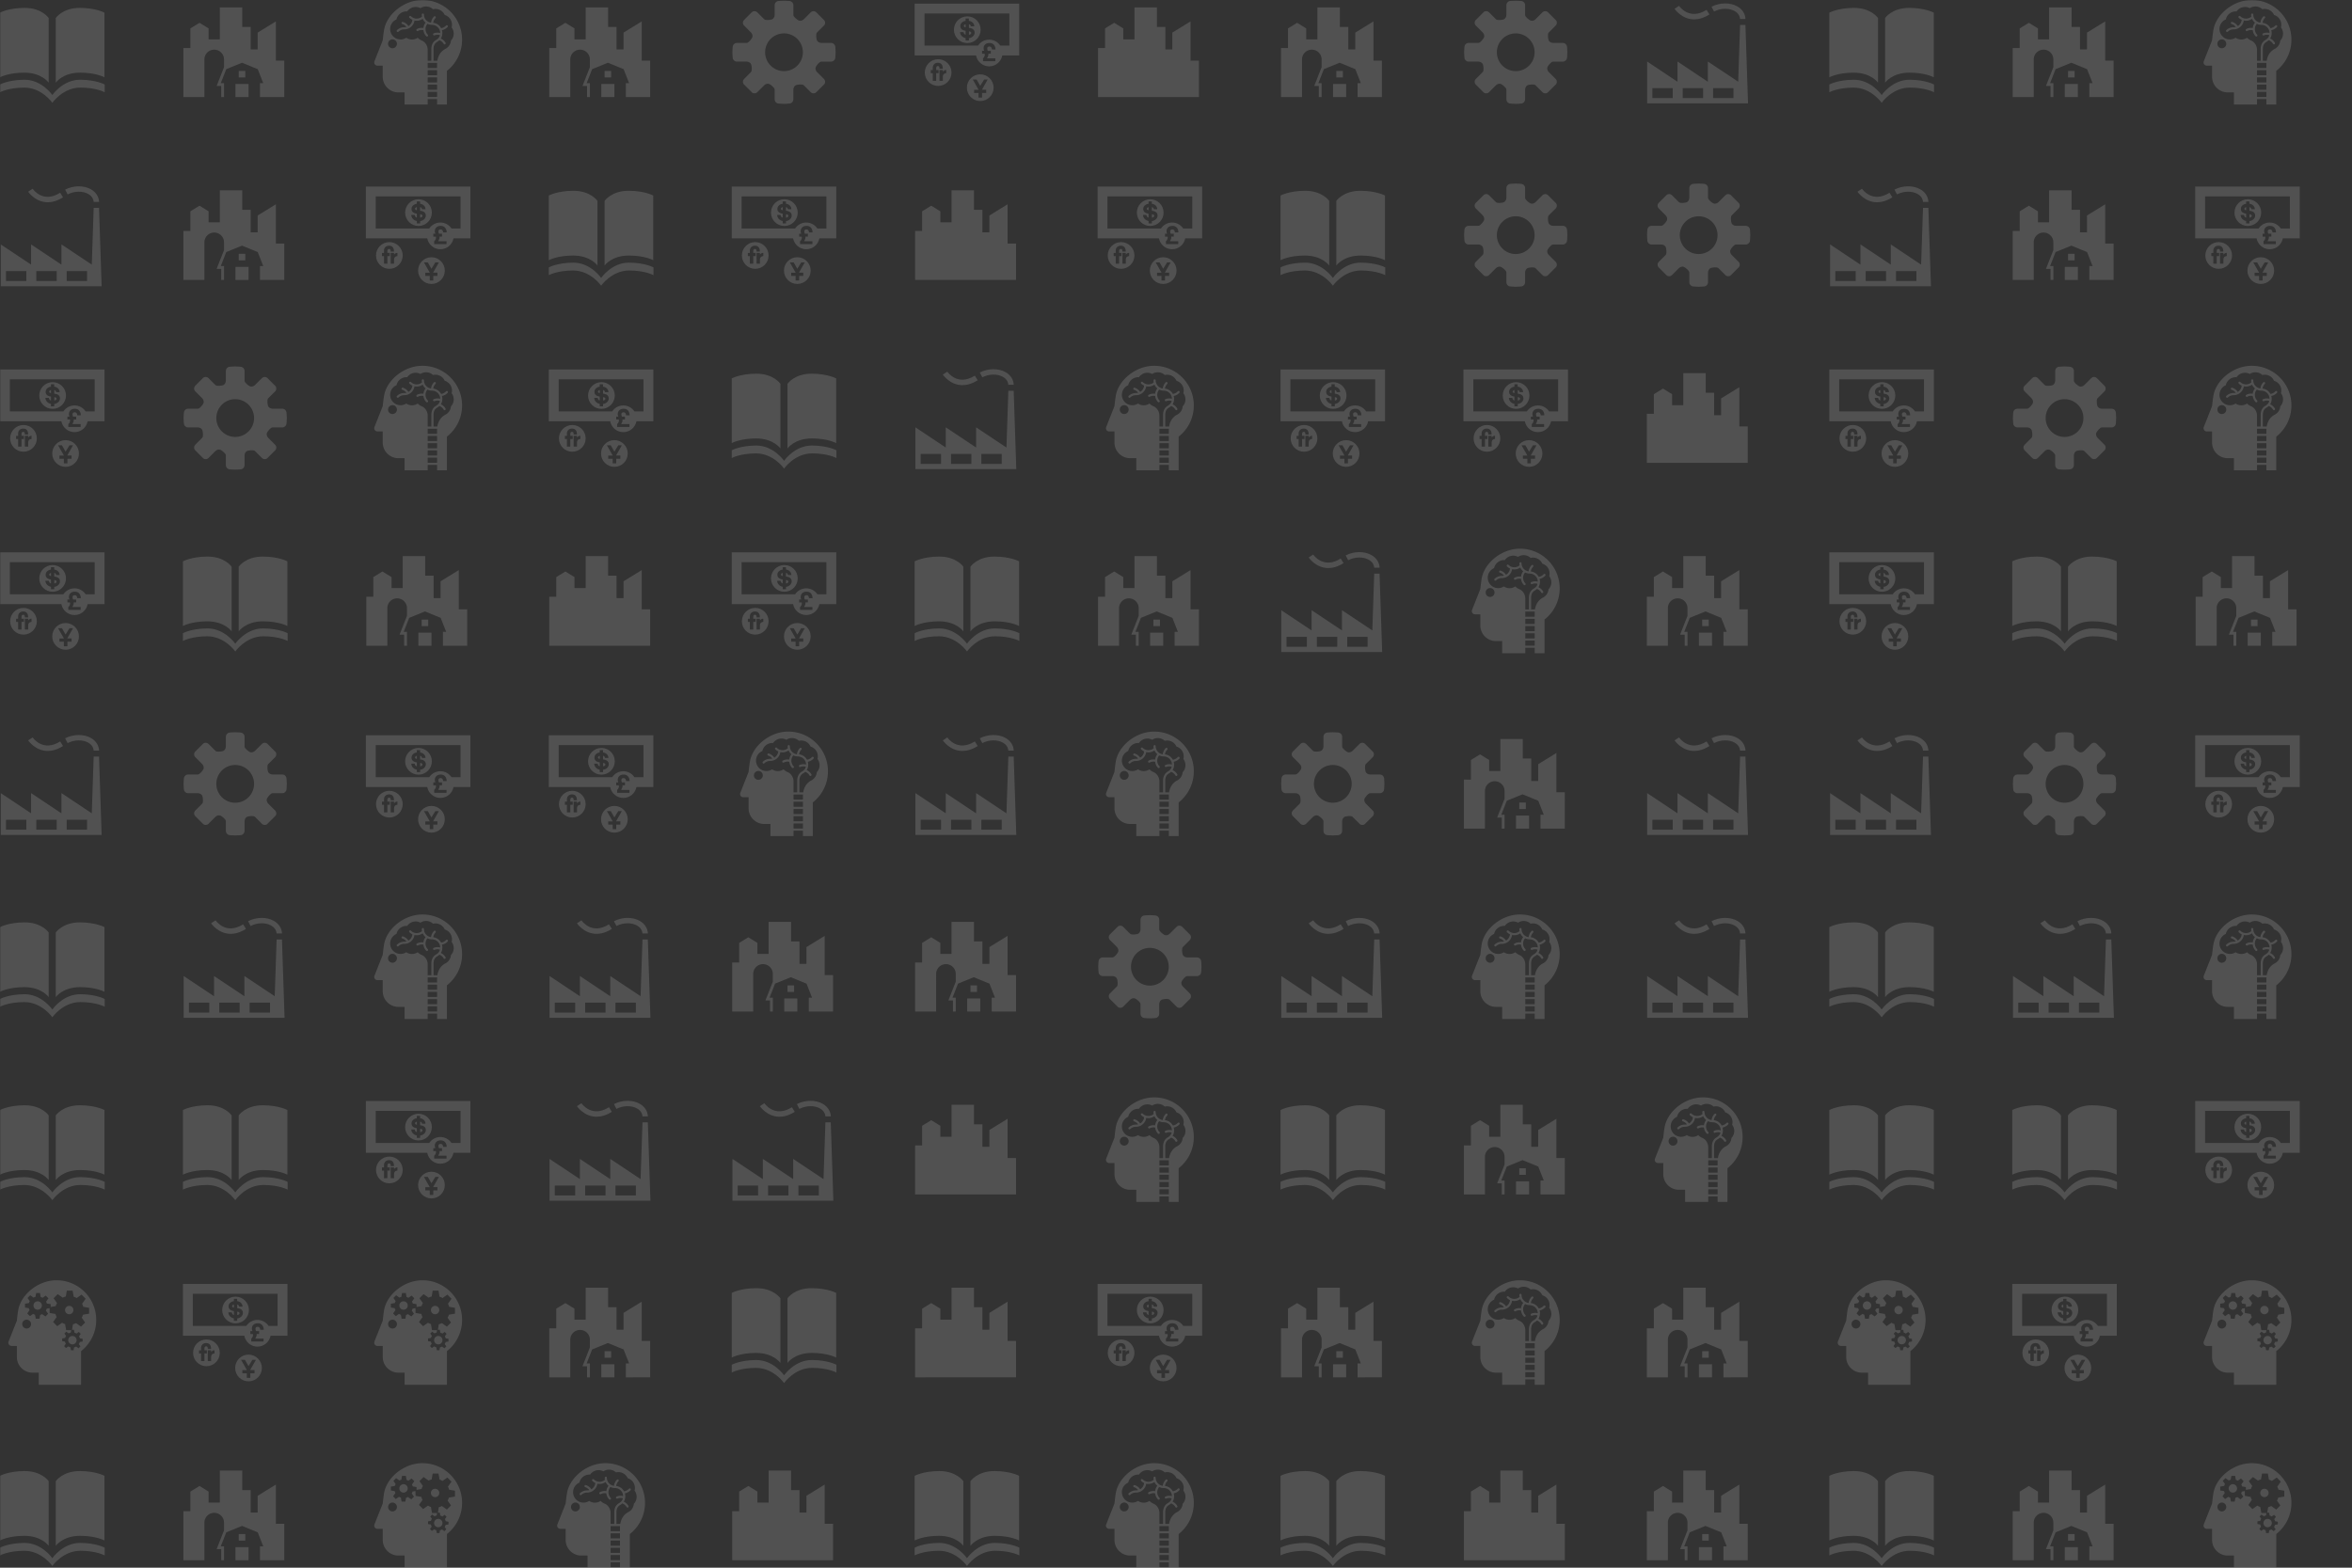 <svg xmlns="http://www.w3.org/2000/svg" version="1.1" xmlns:xlink="http://www.w3.org/1999/xlink" xmlns:svgjs="http://svgjs.com/svgjs" width="1080" height="720" preserveAspectRatio="none" viewBox="0 0 1080 720"><rect x="0" y="0" width="1080" height="720" fill="#333333" stroke="none"/><g mask="url(&quot;#SvgjsMask1964&quot;)" fill="none"><use xlink:href="#SvgjsG1973" transform="translate(0, 0)" fill="rgba(255, 255, 255, 0.15)"></use><use xlink:href="#SvgjsG1973" transform="translate(840, 0)" fill="rgba(255, 255, 255, 0.15)"></use></g><defs><mask id="SvgjsMask1964"><rect width="1080" height="720" fill="#ffffff"></rect></mask><g id="SvgjsG1970"><path d="M15.233 9.431c0.295 0 0.569-0.239 0.61-0.532 0 0 0.056-0.411 0.056-0.899s-0.056-0.899-0.056-0.899c-0.041-0.292-0.315-0.531-0.61-0.53h-1.524c-0.295 0-0.602-0.188-0.681-0.418s-0.188-0.967 0.021-1.176l1.078-1.077c0.209-0.209 0.225-0.565 0.036-0.792l-1.268-1.268c-0.227-0.189-0.583-0.173-0.792 0.036l-1.078 1.077c-0.208 0.209-0.556 0.293-0.772 0.187s-0.822-0.552-0.821-0.847V0.767c0-0.295-0.239-0.569-0.531-0.61 0 0-0.411-0.057-0.9-0.056s-0.899 0.057-0.899 0.056c-0.293 0.04-0.532 0.315-0.532 0.61v1.524c0 0.295-0.188 0.601-0.418 0.681s-0.967 0.188-1.176-0.021l-1.078-1.078C3.689 1.665 3.333 1.649 3.107 1.837l-1.268 1.268c-0.189 0.227-0.173 0.583 0.036 0.792l1.077 1.078c0.209 0.209 0.293 0.556 0.187 0.772s-0.552 0.822-0.847 0.822H0.767c-0.295 0-0.569 0.239-0.61 0.531 0 0-0.057 0.411-0.056 0.899s0.057 0.899 0.056 0.9c0.04 0.293 0.315 0.532 0.61 0.532h1.525c0.295 0 0.601 0.188 0.681 0.417 0.079 0.23 0.188 0.967-0.02 1.176l-1.078 1.077C1.667 12.311 1.651 12.667 1.84 12.893l1.267 1.268c0.227 0.189 0.583 0.173 0.792-0.036l1.077-1.077c0.209-0.208 0.556-0.292 0.772-0.187s0.821 0.553 0.822 0.848v1.524c0 0.295 0.239 0.569 0.532 0.61 0 0 0.411 0.057 0.899 0.057s0.899-0.056 0.899-0.057c0.293-0.04 0.531-0.315 0.532-0.609v-1.524c0-0.295 0.188-0.602 0.418-0.681 0.23-0.079 0.967-0.188 1.176 0.021l1.077 1.077c0.209 0.209 0.565 0.225 0.792 0.036l1.268-1.267c0.189-0.227 0.173-0.583-0.036-0.792l-1.078-1.077c-0.209-0.209-0.293-0.557-0.186-0.773 0.106-0.216 0.552-0.822 0.847-0.822h1.525zM8 10.892c-1.597 0-2.891-1.294-2.891-2.892 0-1.596 1.295-2.891 2.891-2.891S10.892 6.404 10.892 8 9.597 10.892 8 10.892z"></path></g><g id="SvgjsG1969"><path d="M8.541 10.856h1.001v1H8.541zM8.243 14.859H10.041v-2.002h-2.001v2.002h0.201z"></path><path d="M14.225 9.282V3.277l-2.788 1.716v2.573h-1.067V4.125h-1.293V1.132h-3.432v4.899h-1.716v-1.682L2.536 3.492 1.142 4.349v3.003H0.07v7.507h3.216V9.103a1.501 1.501 0 0 1 3.004 0v1.184l-1.131 2.874h0.702v1.698h0.429v-2.127h-0.501l0.844-2.146 2.408-0.982 2.409 0.982 0.845 2.146h-0.501v2.127h0.846l2.872-0.001V9.282h-1.287z"></path></g><g id="SvgjsG1972"><path d="M14.225 3.277L11.437 4.993v2.573h-1.067V4.125h-1.292V1.133h-3.432v4.899h-1.716v-1.683L2.536 3.492 1.142 4.349v3.003H0.07v7.507l15.442-0.001V9.282h-1.287V3.277z" fill-rule="evenodd"></path></g><g id="SvgjsG1966"><path d="M7.307 2.963c-1.9 0-2.983-1.592-2.997-1.613l0.688-0.456c0.062 0.094 1.572 2.276 4.211 0.617l0.44 0.698c-0.877 0.552-1.661 0.756-2.341 0.755zM14.34 2.91h0.828c-0.046-0.811-0.488-1.495-1.242-1.926-1.098-0.627-2.686-0.609-3.952 0.044l0.377 0.734c1.028-0.531 2.301-0.556 3.166-0.063 0.348 0.199 0.768 0.57 0.823 1.211zM15.158 3.825H14.339l-0.289 8.69-4.644-3.095v3.096l-4.646-3.096v3.096l-4.646-3.096v6.4h15.442l-0.398-11.995zM4.035 15.018H0.916v-1.52h3.121v1.52z m4.647 0H5.561v-1.52h3.121v1.52z m4.645 0H10.207v-1.52h3.12v1.52z"></path></g><g id="SvgjsG1971"><path d="M8.655 0C5.901 0 3.36 2.069 2.833 4.347 2.715 4.854 2.582 6.177 2.582 6.177L1.318 9.37A0.469 0.469 0 0 0 1.28 9.561a0.488 0.488 0 0 0 0.489 0.488h0.814v1.697c0 1.324 1.07 2.396 2.392 2.396h0.952V16h3.535v-0.829h1.44V16h1.503V10.847c1.413-1.111 2.322-2.838 2.322-4.774C14.726 2.718 12.01 0 8.655 0zM4.077 7.387a0.682 0.682 0 0 1-0.682-0.682c0-0.375 0.306-0.68 0.682-0.68a0.681 0.681 0 0 1 0.679 0.68c0 0.377-0.306 0.682-0.68 0.682z m5.385 4.46h1.44v0.779h-1.44v-0.779z m0-1.108h1.44v0.778h-1.44V10.739z m0 2.215h1.44v0.78h-1.44v-0.78z m0 1.109h1.44v0.78h-1.44V14.062z m0-4.431h1.448c-0.003 0.057-0.009 0.113-0.009 0.172v0.607h-1.44V9.632z m3.986-4.488a1.557 1.557 0 0 1-0.427 1.071c-0.045 0.592-0.42 1.091-0.942 1.316v0.005c-0.637 0.372-1.019 1.005-1.135 1.766H10.354v-1.765c0.004-0.55 0.177-0.902 0.539-1.119a1.907 1.907 0 0 0 0.356-0.26 1.229 1.229 0 0 1 0.659 0.556c0.032 0.053 0.088 0.083 0.144 0.082 0.027 0 0.055-0.007 0.08-0.021a0.163 0.163 0 0 0 0.064-0.224h-0.001a1.563 1.563 0 0 0-0.721-0.657c0.15-0.231 0.234-0.506 0.23-0.837 0-0.002 0.002-0.003 0.003-0.006 0-0.149-0.022-0.294-0.062-0.431a1.572 1.572 0 0 0 0.871-0.486 0.164 0.164 0 0 0-0.011-0.234 0.164 0.164 0 0 0-0.232 0.011 1.248 1.248 0 0 1-0.755 0.396c-0.24-0.444-0.686-0.76-1.209-0.818a1.235 1.235 0 0 1 0.353-0.724 0.166 0.166 0 0 0 0-0.233 0.166 0.166 0 0 0-0.234 0 1.572 1.572 0 0 0-0.45 0.937 1.244 1.244 0 0 1-1.088-1.234c0-0.09-0.075-0.165-0.163-0.165-0.093 0-0.166 0.075-0.167 0.165 0 0.107 0.01 0.21 0.031 0.31a1.24 1.24 0 0 1-1.235 0.229s-0.002 0-0.003-0.001a1.225 1.225 0 0 1-0.453-0.289c-0.063-0.064-0.168-0.064-0.233 0-0.065 0.064-0.065 0.168 0 0.233a1.59 1.59 0 0 0 0.452 0.316c-0.033 0.411-0.271 0.764-0.605 0.963a1.578 1.578 0 0 0-0.84-0.639 0.166 0.166 0 0 0-0.209 0.107c-0.024 0.087 0.02 0.179 0.108 0.207a1.247 1.247 0 0 1 0.63 0.455 1.221 1.221 0 0 1-0.32 0.042h-0.02a1.568 1.568 0 0 0-1.096 0.444 0.161 0.161 0 0 0-0.003 0.233 0.162 0.162 0 0 0 0.231 0.003 1.236 1.236 0 0 1 0.868-0.35h0.019c0.794 0 1.453-0.591 1.557-1.358 0.113 0.024 0.226 0.038 0.34 0.038A1.574 1.574 0 0 0 8.699 2.88a1.558 1.558 0 0 0 0.45 0.583 1.556 1.556 0 0 0-0.341 0.82 1.622 1.622 0 0 0-0.256-0.021 1.557 1.557 0 0 0-0.736 0.185c-0.08 0.043-0.111 0.142-0.068 0.224 0.03 0.055 0.088 0.087 0.147 0.087a0.144 0.144 0 0 0 0.075-0.02 1.25 1.25 0 0 1 0.583-0.146c0.087 0 0.173 0.01 0.256 0.027a1.576 1.576 0 0 0 0.428 0.92c0.033 0.034 0.076 0.051 0.118 0.051 0.04 0 0.082-0.015 0.115-0.046 0.067-0.063 0.069-0.167 0.005-0.232h-0.001a1.253 1.253 0 0 1-0.345-0.829c0-0.004 0.001-0.008 0-0.013v-0.018a1.237 1.237 0 0 1 0.299-0.81 1.57 1.57 0 0 0 0.701 0.166s0.001 0 0.003 0h0.003a1.244 1.244 0 0 1 1.241 1.24 1.566 1.566 0 0 0-0.401-0.052c-0.196 0-0.395 0.036-0.587 0.114a0.164 0.164 0 0 0-0.091 0.215c0.035 0.084 0.129 0.125 0.214 0.09a1.247 1.247 0 0 1 0.464-0.091c0.124 0 0.248 0.019 0.363 0.055a0.953 0.953 0 0 1-0.242 0.464 0.14 0.14 0 0 0-0.025 0.029c-0.094 0.092-0.207 0.177-0.346 0.262-0.477 0.278-0.706 0.784-0.701 1.403V9.301h-0.563V7.624c0-0.616-0.386-1.201-0.873-1.409-0.232-0.09-0.474-0.241-0.65-0.438a1.558 1.558 0 0 1-0.878 0.271 1.555 1.555 0 0 1-0.877-0.269 1.581 1.581 0 0 1-0.87 0.26c-0.883 0-1.596-0.715-1.597-1.597 0-0.659 0.398-1.224 0.969-1.467 0.154-0.703 0.777-1.229 1.527-1.23 0.04 0 0.076 0.003 0.113 0.006a1.567 1.567 0 0 1 1.295-0.684c0.266 0 0.516 0.066 0.736 0.185a1.558 1.558 0 0 1 1.925 0.158 1.553 1.553 0 0 1 0.365-0.044c0.633 0 1.18 0.381 1.424 0.926 0.642 0.195 1.11 0.79 1.11 1.496a1.576 1.576 0 0 1-0.054 0.408 1.561 1.561 0 0 1 0.321 0.948z"></path></g><g id="SvgjsG1968"><path d="M10.596 3.917a0.64 0.64 0 0 0-0.639 0.641c0 0.354 0.287 0.64 0.639 0.64a0.639 0.639 0 0 0 0.639-0.64 0.639 0.639 0 0 0-0.639-0.641z m-0.151 5.25a0.642 0.642 0 0 0 0.643 0.641c0.352 0 0.638-0.286 0.637-0.64a0.639 0.639 0 0 0-0.637-0.641 0.641 0.641 0 0 0-0.642 0.641z m-4.678-5.945a0.641 0.641 0 0 0 0 1.282 0.64 0.64 0 0 0 0.642-0.64 0.641 0.641 0 0 0-0.642-0.642z"></path><path d="M8.659 0C5.904 0 3.363 2.068 2.835 4.347c-0.119 0.507-0.25 1.83-0.25 1.829L1.316 9.37A0.488 0.488 0 0 0 1.28 9.561a0.491 0.491 0 0 0 0.491 0.489h0.814v1.697c0 1.323 1.072 2.395 2.394 2.395h0.951V16H12.408V10.847c1.413-1.111 2.32-2.838 2.32-4.775C14.728 2.718 12.01 0 8.659 0z m-4.583 7.387c-0.372 0-0.675-0.304-0.675-0.679a0.677 0.677 0 0 1 0.675-0.677c0.375 0 0.68 0.303 0.68 0.677a0.68 0.68 0 0 1-0.68 0.679z m8.959-0.918l-0.631 0.632-0.77-0.543c-0.148 0.077-0.304 0.139-0.467 0.18l-0.142 0.838h0.294l0.079 0.448c0.031 0.008 0.062 0.013 0.092 0.024 0.079 0.029 0.152 0.067 0.22 0.11l0.355-0.25 0.292 0.291-0.262 0.371c0.056 0.1 0.101 0.206 0.125 0.318l0.429 0.074v0.412l-0.446 0.076c-0.009 0.032-0.013 0.063-0.024 0.094a1.147 1.147 0 0 1-0.112 0.223l0.251 0.353-0.292 0.291-0.369-0.262a1.149 1.149 0 0 1-0.318 0.126l-0.075 0.429H10.851l-0.074-0.448c-0.032-0.009-0.064-0.013-0.096-0.025a1.174 1.174 0 0 1-0.221-0.11l-0.356 0.252L9.815 10.08l0.262-0.37a1.151 1.151 0 0 1-0.125-0.319l-0.431-0.074v-0.411l0.45-0.077c0.008-0.032 0.013-0.063 0.025-0.094 0.029-0.079 0.066-0.152 0.109-0.22l-0.251-0.356 0.291-0.291 0.371 0.262a1.174 1.174 0 0 1 0.317-0.125l0.064-0.372h-0.776L9.96 6.704c-0.035-0.011-0.07-0.02-0.104-0.034a2.221 2.221 0 0 1-0.352-0.168l-0.744 0.524-0.63-0.632 0.542-0.767a2.184 2.184 0 0 1-0.181-0.469l-0.894-0.154V4.27l-0.449 0.078c-0.007 0.022-0.009 0.044-0.017 0.065a1.402 1.402 0 0 1-0.109 0.223l0.345 0.489-0.416 0.414-0.506-0.357a1.438 1.438 0 0 1-0.294 0.116l-0.102 0.586-0.584 0-0.106-0.611c-0.02-0.007-0.042-0.009-0.062-0.017a1.43 1.43 0 0 1-0.226-0.11l-0.49 0.345-0.414-0.415 0.359-0.508a1.485 1.485 0 0 1-0.112-0.291L3.824 4.176V3.589l0.608-0.105c0.007-0.022 0.012-0.043 0.02-0.063 0.029-0.08 0.068-0.154 0.109-0.225l-0.345-0.488 0.413-0.415 0.508 0.358a1.439 1.439 0 0 1 0.295-0.117l0.102-0.586h0.584L6.224 2.56c0.021 0.007 0.043 0.008 0.063 0.016 0.08 0.03 0.154 0.069 0.225 0.11l0.489-0.344 0.415 0.414-0.359 0.507a1.397 1.397 0 0 1 0.115 0.293l0.586 0.101v0.427l0.768-0.132c0.011-0.035 0.02-0.07 0.033-0.105 0.046-0.126 0.104-0.243 0.17-0.355l-0.528-0.74 0.634-0.633 0.77 0.544a2.192 2.192 0 0 1 0.468-0.181l0.151-0.894h0.894l0.162 0.928c0.035 0.01 0.069 0.02 0.104 0.033 0.124 0.046 0.241 0.104 0.352 0.168l0.743-0.523 0.629 0.631-0.542 0.77c0.077 0.148 0.138 0.304 0.18 0.466l0.895 0.154v0.894l-0.929 0.16c-0.011 0.035-0.02 0.07-0.032 0.104-0.046 0.125-0.104 0.242-0.17 0.353l0.525 0.743z"></path></g><g id="SvgjsG1965"><path d="M7.45 12.652S6.4 11.121 3.725 11.121C1.274 11.121 0 11.833 0 11.833V1.937s1.274-0.712 3.725-0.729C6.4 1.19 7.45 2.756 7.45 2.756V12.652z m1.087 0s1.05-1.531 3.725-1.531c2.451 0 3.725 0.712 3.725 0.713V1.937s-1.274-0.712-3.725-0.729c-2.675-0.017-3.725 1.548-3.725 1.548v9.896z"></path><path d="M8.012 15.733S6.4 13.411 3.725 13.411c-2.451 0-3.725 0.712-3.725 0.712v-1.186s1.274-0.712 3.725-0.729c2.675-0.018 4.287 2.34 4.287 2.34V15.733z m0 0s1.612-2.323 4.287-2.323c2.451 0 3.725 0.712 3.725 0.712v-1.185s-1.274-0.712-3.725-0.729c-2.675-0.019-4.287 2.339-4.287 2.339v1.185z"></path></g><g id="SvgjsG1967"><path d="M8.312 4.802l0 0.521c0.492-0.069 0.443-0.509 0-0.52z m-0.51-0.627V3.715c-0.365 0.064-0.358 0.454 0 0.46z"></path><path d="M8.055 2.506c-1.128 0-2.044 0.915-2.044 2.043 0 1.129 0.915 2.044 2.045 2.044 1.129 0 2.043-0.915 2.043-2.044 0-1.128-0.915-2.043-2.043-2.043z m0.251 3.336v0.364h-0.507v-0.37c-0.29-0.043-0.822-0.323-0.855-0.924h0.534c0.034 0.154 0.078 0.34 0.321 0.409l-0.001-0.605c-0.334-0.048-0.814-0.194-0.814-0.73 0-0.602 0.666-0.789 0.813-0.789v-0.364h0.502v0.364c0.338 0.02 0.83 0.302 0.83 0.84h-0.528c-0.014-0.16-0.137-0.317-0.296-0.327v0.554c0.403 0.041 0.877 0.195 0.877 0.738 0 0.473-0.475 0.818-0.877 0.84z m1.733 5.54c-1.129 0-2.044 0.915-2.043 2.044s0.915 2.043 2.043 2.043 2.043-0.915 2.043-2.043c0-1.129-0.915-2.044-2.043-2.044zM10.955 13.739v0.499h-0.636v0.701h-0.542V14.238h-0.68v-0.49h0.688l-0.894-1.576h0.593l0.551 0.972 0.597-0.972h0.547L10.293 13.739h0.662z m-7.36-4.673c-1.129 0-2.044 0.915-2.043 2.044S2.467 13.154 3.595 13.154s2.044-0.915 2.044-2.044-0.915-2.044-2.044-2.044z m0.065 1.654v0.486h-0.367v1.165H2.773v-1.162h-0.31v-0.484h0.31v-0.436c0-0.168 0.163-0.68 0.777-0.68 0.627 0 0.762 0.494 0.762 0.908h-0.511c0-0.265-0.037-0.404-0.246-0.404-0.226 0-0.262 0.155-0.262 0.4v0.206h0.366z m1.173 0.482c-0.421 0.052-0.516 0.276-0.517 0.554v0.616h-0.516V10.72h0.516v0.258c0.112-0.129 0.241-0.267 0.517-0.267v0.491z"></path><path d="M0 0.56v7.93h9.395c0.178 0.948 1.009 1.666 2.009 1.666s1.83-0.718 2.008-1.666H16V0.56H0z m11.195 7.221h0.464v0.441h-0.378c0.047 0.403-0.185 0.572-0.198 0.707h1.264v0.441H10.456v-0.441c0.215-0.144 0.327-0.508 0.258-0.703h-0.396v-0.448h0.318c-0.086-0.203-0.086-0.27-0.086-0.448s0.147-0.758 0.912-0.754c0.705 0.004 0.91 0.584 0.91 1l-0.537 0c-0.036-0.251-0.135-0.458-0.368-0.458-0.357 0-0.358 0.224-0.357 0.301s0.013 0.262 0.086 0.364z m3.297-0.798h-1.386c-0.366-0.551-0.992-0.914-1.703-0.914S10.067 6.432 9.701 6.982H1.508V2.068h12.984V6.982z"></path></g><g id="SvgjsG1973"><use xlink:href="#SvgjsG1965" transform="translate(0, 0) scale(3)" fill="rgba(255, 255, 255, 0.15)"></use><use xlink:href="#SvgjsG1966" transform="translate(0, 84) scale(3)" fill="rgba(255, 255, 255, 0.15)"></use><use xlink:href="#SvgjsG1967" transform="translate(0, 168) scale(3)" fill="rgba(255, 255, 255, 0.15)"></use><use xlink:href="#SvgjsG1967" transform="translate(0, 252) scale(3)" fill="rgba(255, 255, 255, 0.15)"></use><use xlink:href="#SvgjsG1966" transform="translate(0, 336) scale(3)" fill="rgba(255, 255, 255, 0.15)"></use><use xlink:href="#SvgjsG1965" transform="translate(0, 420) scale(3)" fill="rgba(255, 255, 255, 0.15)"></use><use xlink:href="#SvgjsG1965" transform="translate(0, 504) scale(3)" fill="rgba(255, 255, 255, 0.15)"></use><use xlink:href="#SvgjsG1968" transform="translate(0, 588) scale(3)" fill="rgba(255, 255, 255, 0.15)"></use><use xlink:href="#SvgjsG1965" transform="translate(0, 672) scale(3)" fill="rgba(255, 255, 255, 0.15)"></use><use xlink:href="#SvgjsG1969" transform="translate(84, 0) scale(3)" fill="rgba(255, 255, 255, 0.15)"></use><use xlink:href="#SvgjsG1969" transform="translate(84, 84) scale(3)" fill="rgba(255, 255, 255, 0.15)"></use><use xlink:href="#SvgjsG1970" transform="translate(84, 168) scale(3)" fill="rgba(255, 255, 255, 0.15)"></use><use xlink:href="#SvgjsG1965" transform="translate(84, 252) scale(3)" fill="rgba(255, 255, 255, 0.15)"></use><use xlink:href="#SvgjsG1970" transform="translate(84, 336) scale(3)" fill="rgba(255, 255, 255, 0.15)"></use><use xlink:href="#SvgjsG1966" transform="translate(84, 420) scale(3)" fill="rgba(255, 255, 255, 0.15)"></use><use xlink:href="#SvgjsG1965" transform="translate(84, 504) scale(3)" fill="rgba(255, 255, 255, 0.15)"></use><use xlink:href="#SvgjsG1967" transform="translate(84, 588) scale(3)" fill="rgba(255, 255, 255, 0.15)"></use><use xlink:href="#SvgjsG1969" transform="translate(84, 672) scale(3)" fill="rgba(255, 255, 255, 0.15)"></use><use xlink:href="#SvgjsG1971" transform="translate(168, 0) scale(3)" fill="rgba(255, 255, 255, 0.15)"></use><use xlink:href="#SvgjsG1967" transform="translate(168, 84) scale(3)" fill="rgba(255, 255, 255, 0.15)"></use><use xlink:href="#SvgjsG1971" transform="translate(168, 168) scale(3)" fill="rgba(255, 255, 255, 0.15)"></use><use xlink:href="#SvgjsG1969" transform="translate(168, 252) scale(3)" fill="rgba(255, 255, 255, 0.15)"></use><use xlink:href="#SvgjsG1967" transform="translate(168, 336) scale(3)" fill="rgba(255, 255, 255, 0.15)"></use><use xlink:href="#SvgjsG1971" transform="translate(168, 420) scale(3)" fill="rgba(255, 255, 255, 0.15)"></use><use xlink:href="#SvgjsG1967" transform="translate(168, 504) scale(3)" fill="rgba(255, 255, 255, 0.15)"></use><use xlink:href="#SvgjsG1968" transform="translate(168, 588) scale(3)" fill="rgba(255, 255, 255, 0.15)"></use><use xlink:href="#SvgjsG1968" transform="translate(168, 672) scale(3)" fill="rgba(255, 255, 255, 0.15)"></use><use xlink:href="#SvgjsG1969" transform="translate(252, 0) scale(3)" fill="rgba(255, 255, 255, 0.15)"></use><use xlink:href="#SvgjsG1965" transform="translate(252, 84) scale(3)" fill="rgba(255, 255, 255, 0.15)"></use><use xlink:href="#SvgjsG1967" transform="translate(252, 168) scale(3)" fill="rgba(255, 255, 255, 0.15)"></use><use xlink:href="#SvgjsG1972" transform="translate(252, 252) scale(3)" fill="rgba(255, 255, 255, 0.15)"></use><use xlink:href="#SvgjsG1967" transform="translate(252, 336) scale(3)" fill="rgba(255, 255, 255, 0.15)"></use><use xlink:href="#SvgjsG1966" transform="translate(252, 420) scale(3)" fill="rgba(255, 255, 255, 0.15)"></use><use xlink:href="#SvgjsG1966" transform="translate(252, 504) scale(3)" fill="rgba(255, 255, 255, 0.15)"></use><use xlink:href="#SvgjsG1969" transform="translate(252, 588) scale(3)" fill="rgba(255, 255, 255, 0.15)"></use><use xlink:href="#SvgjsG1971" transform="translate(252, 672) scale(3)" fill="rgba(255, 255, 255, 0.15)"></use><use xlink:href="#SvgjsG1970" transform="translate(336, 0) scale(3)" fill="rgba(255, 255, 255, 0.15)"></use><use xlink:href="#SvgjsG1967" transform="translate(336, 84) scale(3)" fill="rgba(255, 255, 255, 0.15)"></use><use xlink:href="#SvgjsG1965" transform="translate(336, 168) scale(3)" fill="rgba(255, 255, 255, 0.15)"></use><use xlink:href="#SvgjsG1967" transform="translate(336, 252) scale(3)" fill="rgba(255, 255, 255, 0.15)"></use><use xlink:href="#SvgjsG1971" transform="translate(336, 336) scale(3)" fill="rgba(255, 255, 255, 0.15)"></use><use xlink:href="#SvgjsG1969" transform="translate(336, 420) scale(3)" fill="rgba(255, 255, 255, 0.15)"></use><use xlink:href="#SvgjsG1966" transform="translate(336, 504) scale(3)" fill="rgba(255, 255, 255, 0.15)"></use><use xlink:href="#SvgjsG1965" transform="translate(336, 588) scale(3)" fill="rgba(255, 255, 255, 0.15)"></use><use xlink:href="#SvgjsG1972" transform="translate(336, 672) scale(3)" fill="rgba(255, 255, 255, 0.15)"></use><use xlink:href="#SvgjsG1967" transform="translate(420, 0) scale(3)" fill="rgba(255, 255, 255, 0.15)"></use><use xlink:href="#SvgjsG1972" transform="translate(420, 84) scale(3)" fill="rgba(255, 255, 255, 0.15)"></use><use xlink:href="#SvgjsG1966" transform="translate(420, 168) scale(3)" fill="rgba(255, 255, 255, 0.15)"></use><use xlink:href="#SvgjsG1965" transform="translate(420, 252) scale(3)" fill="rgba(255, 255, 255, 0.15)"></use><use xlink:href="#SvgjsG1966" transform="translate(420, 336) scale(3)" fill="rgba(255, 255, 255, 0.15)"></use><use xlink:href="#SvgjsG1969" transform="translate(420, 420) scale(3)" fill="rgba(255, 255, 255, 0.15)"></use><use xlink:href="#SvgjsG1972" transform="translate(420, 504) scale(3)" fill="rgba(255, 255, 255, 0.15)"></use><use xlink:href="#SvgjsG1972" transform="translate(420, 588) scale(3)" fill="rgba(255, 255, 255, 0.15)"></use><use xlink:href="#SvgjsG1965" transform="translate(420, 672) scale(3)" fill="rgba(255, 255, 255, 0.15)"></use><use xlink:href="#SvgjsG1972" transform="translate(504, 0) scale(3)" fill="rgba(255, 255, 255, 0.15)"></use><use xlink:href="#SvgjsG1967" transform="translate(504, 84) scale(3)" fill="rgba(255, 255, 255, 0.15)"></use><use xlink:href="#SvgjsG1971" transform="translate(504, 168) scale(3)" fill="rgba(255, 255, 255, 0.15)"></use><use xlink:href="#SvgjsG1969" transform="translate(504, 252) scale(3)" fill="rgba(255, 255, 255, 0.15)"></use><use xlink:href="#SvgjsG1971" transform="translate(504, 336) scale(3)" fill="rgba(255, 255, 255, 0.15)"></use><use xlink:href="#SvgjsG1970" transform="translate(504, 420) scale(3)" fill="rgba(255, 255, 255, 0.15)"></use><use xlink:href="#SvgjsG1971" transform="translate(504, 504) scale(3)" fill="rgba(255, 255, 255, 0.15)"></use><use xlink:href="#SvgjsG1967" transform="translate(504, 588) scale(3)" fill="rgba(255, 255, 255, 0.15)"></use><use xlink:href="#SvgjsG1971" transform="translate(504, 672) scale(3)" fill="rgba(255, 255, 255, 0.15)"></use><use xlink:href="#SvgjsG1969" transform="translate(588, 0) scale(3)" fill="rgba(255, 255, 255, 0.15)"></use><use xlink:href="#SvgjsG1965" transform="translate(588, 84) scale(3)" fill="rgba(255, 255, 255, 0.15)"></use><use xlink:href="#SvgjsG1967" transform="translate(588, 168) scale(3)" fill="rgba(255, 255, 255, 0.15)"></use><use xlink:href="#SvgjsG1966" transform="translate(588, 252) scale(3)" fill="rgba(255, 255, 255, 0.15)"></use><use xlink:href="#SvgjsG1970" transform="translate(588, 336) scale(3)" fill="rgba(255, 255, 255, 0.15)"></use><use xlink:href="#SvgjsG1966" transform="translate(588, 420) scale(3)" fill="rgba(255, 255, 255, 0.15)"></use><use xlink:href="#SvgjsG1965" transform="translate(588, 504) scale(3)" fill="rgba(255, 255, 255, 0.15)"></use><use xlink:href="#SvgjsG1969" transform="translate(588, 588) scale(3)" fill="rgba(255, 255, 255, 0.15)"></use><use xlink:href="#SvgjsG1965" transform="translate(588, 672) scale(3)" fill="rgba(255, 255, 255, 0.15)"></use><use xlink:href="#SvgjsG1970" transform="translate(672, 0) scale(3)" fill="rgba(255, 255, 255, 0.15)"></use><use xlink:href="#SvgjsG1970" transform="translate(672, 84) scale(3)" fill="rgba(255, 255, 255, 0.15)"></use><use xlink:href="#SvgjsG1967" transform="translate(672, 168) scale(3)" fill="rgba(255, 255, 255, 0.15)"></use><use xlink:href="#SvgjsG1971" transform="translate(672, 252) scale(3)" fill="rgba(255, 255, 255, 0.15)"></use><use xlink:href="#SvgjsG1969" transform="translate(672, 336) scale(3)" fill="rgba(255, 255, 255, 0.15)"></use><use xlink:href="#SvgjsG1971" transform="translate(672, 420) scale(3)" fill="rgba(255, 255, 255, 0.15)"></use><use xlink:href="#SvgjsG1969" transform="translate(672, 504) scale(3)" fill="rgba(255, 255, 255, 0.15)"></use><use xlink:href="#SvgjsG1971" transform="translate(672, 588) scale(3)" fill="rgba(255, 255, 255, 0.15)"></use><use xlink:href="#SvgjsG1972" transform="translate(672, 672) scale(3)" fill="rgba(255, 255, 255, 0.15)"></use><use xlink:href="#SvgjsG1966" transform="translate(756, 0) scale(3)" fill="rgba(255, 255, 255, 0.15)"></use><use xlink:href="#SvgjsG1970" transform="translate(756, 84) scale(3)" fill="rgba(255, 255, 255, 0.15)"></use><use xlink:href="#SvgjsG1972" transform="translate(756, 168) scale(3)" fill="rgba(255, 255, 255, 0.15)"></use><use xlink:href="#SvgjsG1969" transform="translate(756, 252) scale(3)" fill="rgba(255, 255, 255, 0.15)"></use><use xlink:href="#SvgjsG1966" transform="translate(756, 336) scale(3)" fill="rgba(255, 255, 255, 0.15)"></use><use xlink:href="#SvgjsG1966" transform="translate(756, 420) scale(3)" fill="rgba(255, 255, 255, 0.15)"></use><use xlink:href="#SvgjsG1971" transform="translate(756, 504) scale(3)" fill="rgba(255, 255, 255, 0.15)"></use><use xlink:href="#SvgjsG1969" transform="translate(756, 588) scale(3)" fill="rgba(255, 255, 255, 0.15)"></use><use xlink:href="#SvgjsG1969" transform="translate(756, 672) scale(3)" fill="rgba(255, 255, 255, 0.15)"></use></g></defs></svg>
